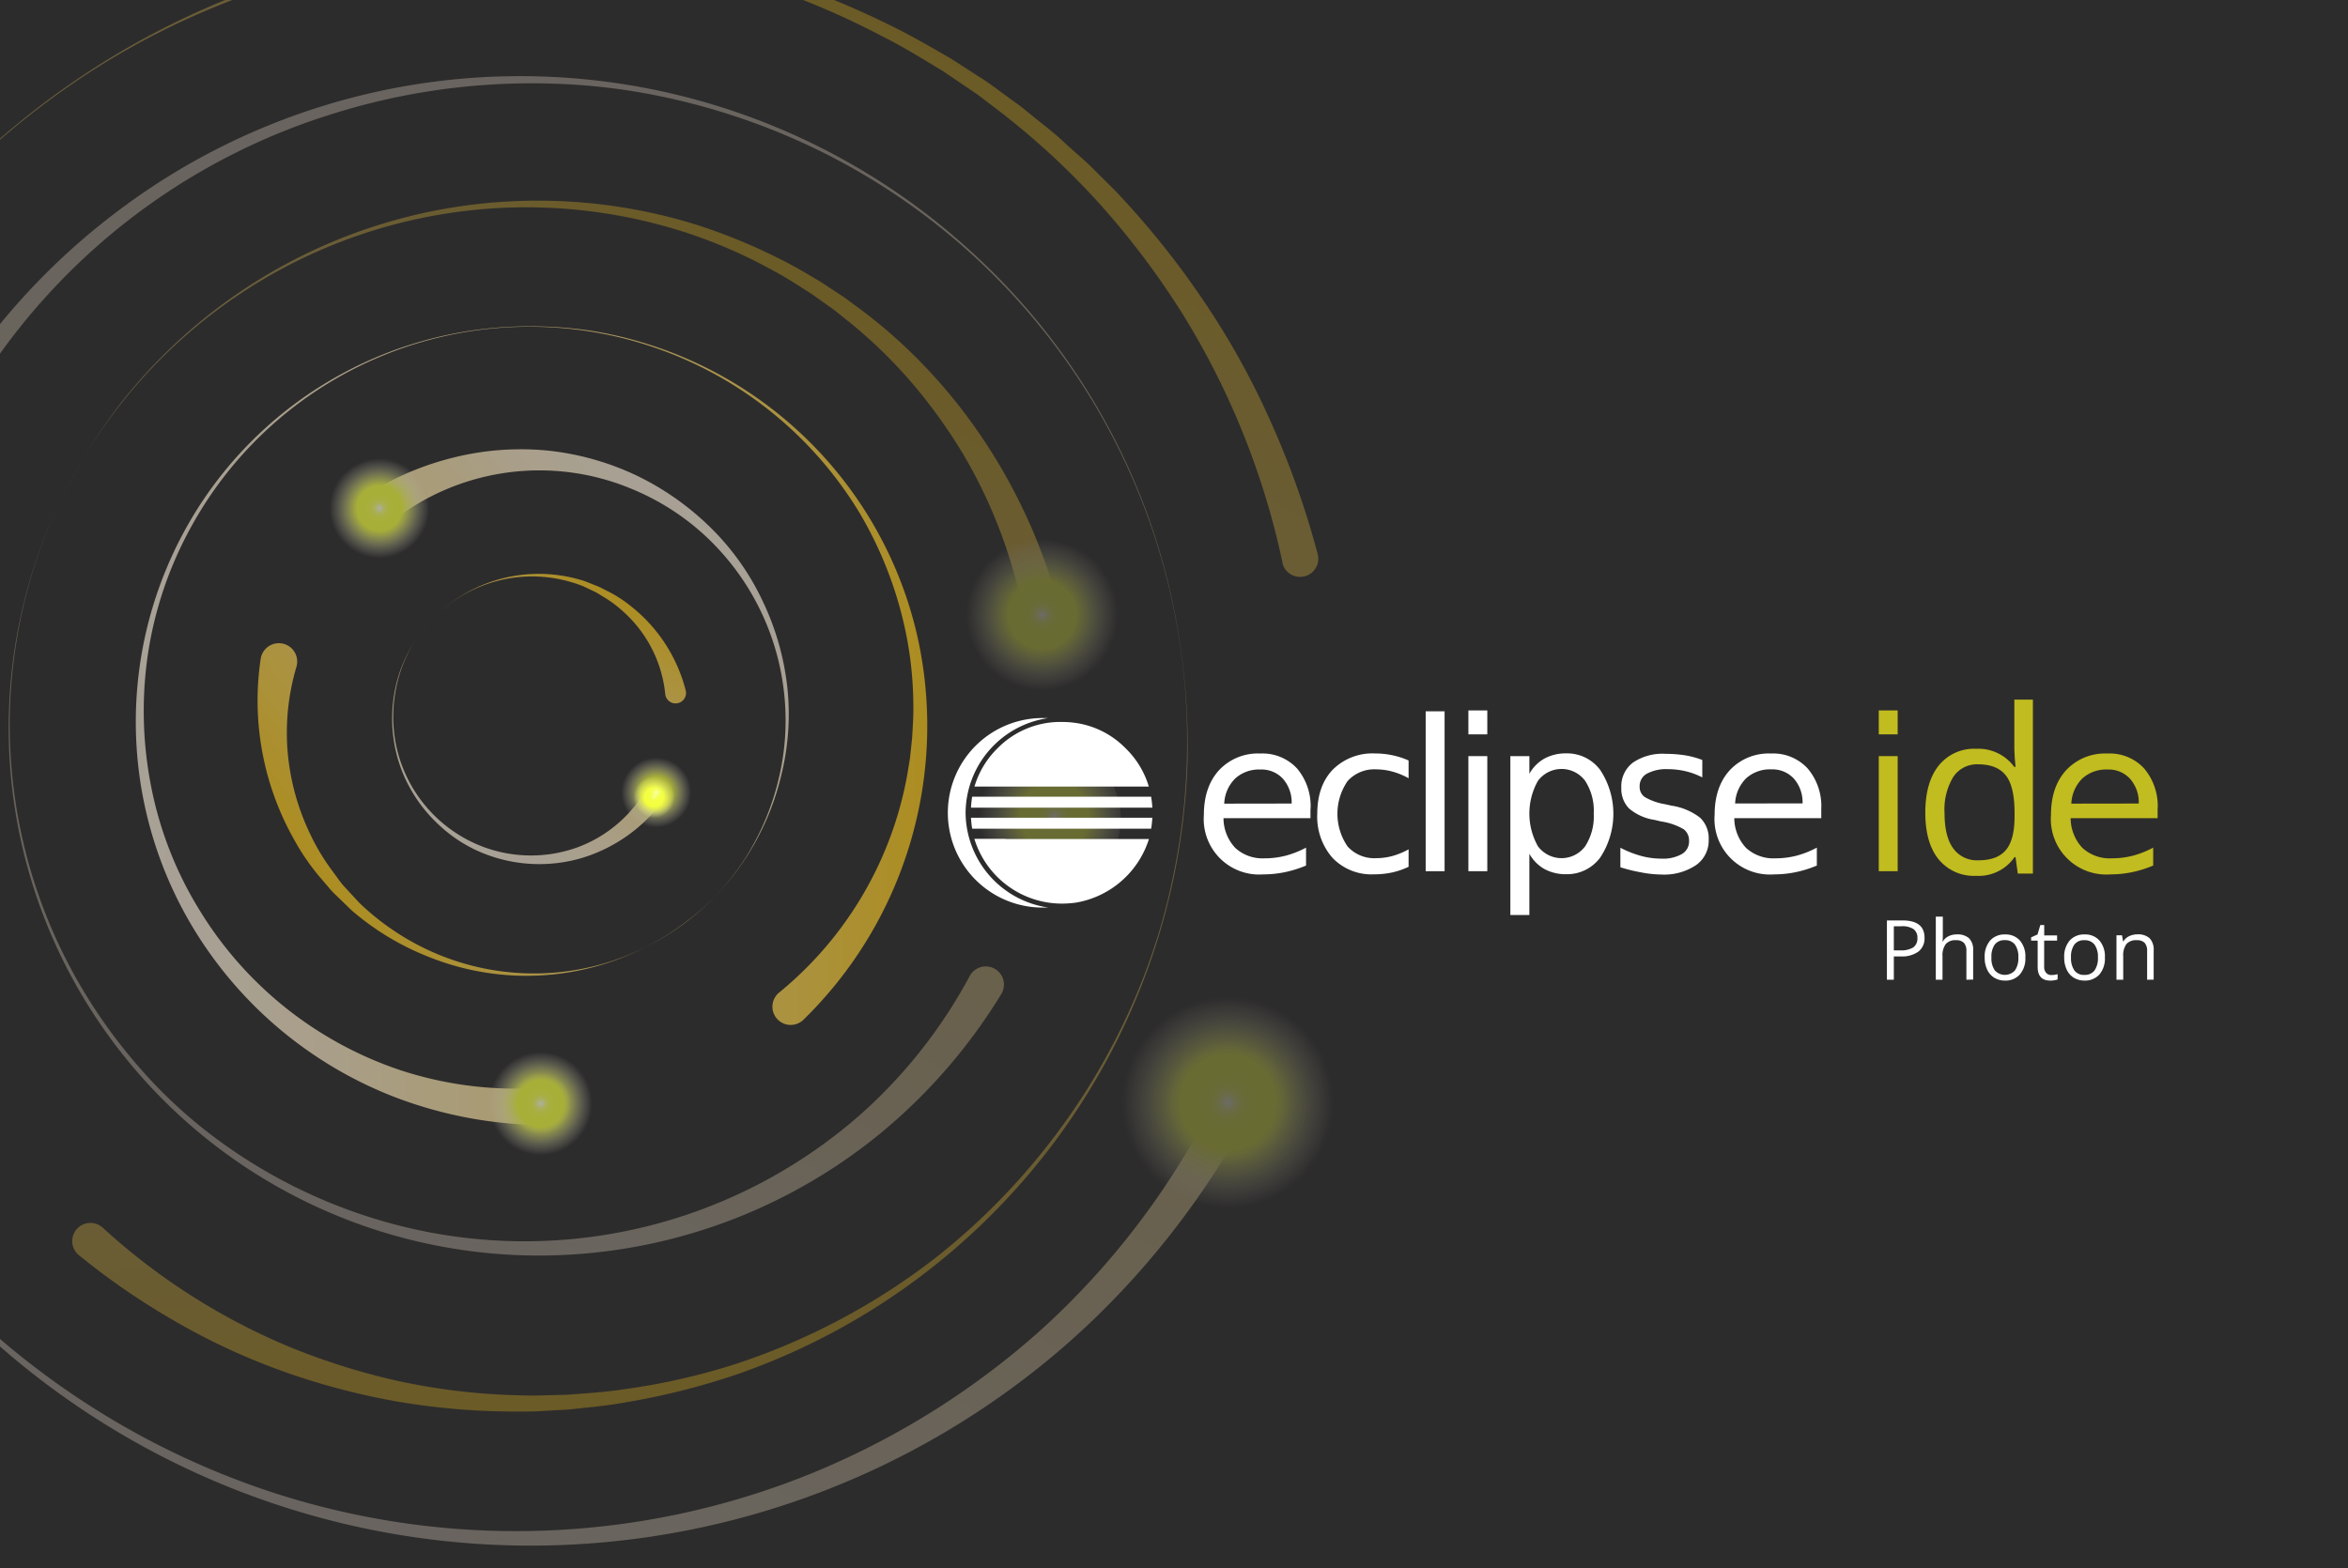 <svg xmlns="http://www.w3.org/2000/svg" xmlns:xlink="http://www.w3.org/1999/xlink" viewBox="0 0 452 302"><defs><style>.cls-1{fill:#2d2c2c}.cls-2{fill:url(#radial-gradient)}.cls-3{opacity:.62}.cls-4{fill:url(#radial-gradient-2)}.cls-5{fill:url(#linear-gradient)}.cls-6{fill:url(#linear-gradient-2)}.cls-7{fill:url(#linear-gradient-3)}.cls-8{fill:url(#radial-gradient-3)}.cls-9{fill:url(#radial-gradient-4)}.cls-10{fill:url(#radial-gradient-5)}.cls-11{opacity:.3}.cls-12{fill:url(#radial-gradient-6)}.cls-13{fill:url(#linear-gradient-4)}.cls-14{fill:url(#linear-gradient-5)}.cls-15{fill:url(#linear-gradient-6)}.cls-16{fill:url(#radial-gradient-7)}.cls-17{fill:url(#radial-gradient-8)}.cls-18{fill:url(#radial-gradient-9)}.cls-19{fill:#c1bc1f}.cls-20{fill:#fff}</style><radialGradient id="radial-gradient" cx="125.91" cy="153.51" r="3.99" gradientUnits="userSpaceOnUse"><stop offset="0" stop-color="#fff"/><stop offset=".02" stop-color="#fdffda"/><stop offset=".04" stop-color="#faffb6"/><stop offset=".07" stop-color="#f8ff96"/><stop offset=".09" stop-color="#f7ff7a"/><stop offset=".13" stop-color="#f5ff64"/><stop offset=".16" stop-color="#f4ff53"/><stop offset=".21" stop-color="#f4ff48"/><stop offset=".27" stop-color="#f3ff41"/><stop offset=".45" stop-color="#f3ff3f"/><stop offset=".79" stop-color="#fbffb9" stop-opacity=".36"/><stop offset="1" stop-color="#fff" stop-opacity="0"/></radialGradient><radialGradient id="radial-gradient-2" cx="104.08" cy="212.51" r="5.89" xlink:href="#radial-gradient"/><linearGradient id="linear-gradient" x1="23.36" x2="180.62" y1="139.71" y2="139.71" gradientUnits="userSpaceOnUse"><stop offset="0" stop-color="#f4e8d9"/><stop offset=".11" stop-color="#f4e7d2"/><stop offset=".26" stop-color="#f5e4c0"/><stop offset=".43" stop-color="#f6dfa2"/><stop offset=".63" stop-color="#f7d878"/><stop offset=".84" stop-color="#f9cf44"/><stop offset="1" stop-color="#fac715"/></linearGradient><linearGradient id="linear-gradient-2" x1="144.02" x2="57.89" y1="105.68" y2="167.65" xlink:href="#linear-gradient"/><linearGradient id="linear-gradient-3" x1="88.36" x2="119.41" y1="163.68" y2="113.68" xlink:href="#linear-gradient"/><radialGradient id="radial-gradient-3" cx="126.33" cy="152.61" r="6.75" xlink:href="#radial-gradient"/><radialGradient id="radial-gradient-4" cx="104.08" cy="212.51" r="9.97" xlink:href="#radial-gradient"/><radialGradient id="radial-gradient-5" cx="73.04" cy="97.88" r="9.63" xlink:href="#radial-gradient"/><radialGradient id="radial-gradient-6" cx="-465.61" cy="592.64" r="12.03" gradientTransform="translate(-58.89 -481.14) rotate(-61.22)" xlink:href="#radial-gradient"/><linearGradient id="linear-gradient-4" x1="26.72" x2="177.94" y1="281.17" y2="5.83" xlink:href="#linear-gradient"/><linearGradient id="linear-gradient-5" x1="83.5" x2="115.24" y1="13.07" y2="273.04" xlink:href="#linear-gradient"/><linearGradient id="linear-gradient-6" x1="52.31" x2="155.51" y1="231.07" y2="50.29" xlink:href="#linear-gradient"/><radialGradient id="radial-gradient-7" cx="-400.53" cy="516.09" r="14.62" gradientTransform="translate(-58.89 -481.14) rotate(-61.22)" xlink:href="#radial-gradient"/><radialGradient id="radial-gradient-8" cx="-465.61" cy="592.64" r="20.38" gradientTransform="translate(-58.89 -481.14) rotate(-61.22)" xlink:href="#radial-gradient"/><radialGradient id="radial-gradient-9" cx="20.21" cy="375.18" r="14.62" gradientTransform="matrix(0.93, -0.37, 0.37, 0.93, 45.37, -184.27)" xlink:href="#radial-gradient"/></defs><title>PhotonSplashScreen</title><g id="Layer_1" data-name="Layer 1"><rect width="467" height="306.18" x="-7.34" y="-.84" class="cls-1"/></g><g id="Layer_2" data-name="Layer 2"><circle cx="125.91" cy="153.51" r="3.99" class="cls-2"/><g class="cls-3"><circle cx="104.08" cy="212.51" r="5.89" class="cls-4"/><path d="M102,216.58a81.23,81.23,0,0,1-26.44-5.49A78.32,78.32,0,0,1,36,176.65a76.83,76.83,0,0,1,.16-75.58,75.5,75.5,0,0,1,64.37-38.22,79.53,79.53,0,0,1,13,.8,76.88,76.88,0,0,1,63.08,58.92,79.11,79.11,0,0,1-21.93,73.78,3.5,3.5,0,1,1-4.94-5,1.7,1.7,0,0,1,.24-.22h0a70.19,70.19,0,0,0,24.8-42.69c.15-1.06.38-2.1.47-3.16l.34-3.18c.12-2.12.28-4.25.23-6.39A71.21,71.21,0,0,0,174.61,123a75,75,0,0,0-9-24,74.27,74.27,0,0,0-128.83,2.48,73.21,73.21,0,0,0-8.29,24.39,74.89,74.89,0,0,0,.62,25.65,71.21,71.21,0,0,0,9.31,23.75,72.12,72.12,0,0,0,39,30.92A71.35,71.35,0,0,0,102,209.58h0a3.51,3.51,0,1,1,.23,7Z" class="cls-5"/><path d="M71,95A56.07,56.07,0,0,1,87.74,88a53.48,53.48,0,0,1,17.85-1.22,52.66,52.66,0,0,1,17,4.81,53.31,53.31,0,0,1,14.3,10.1,49.14,49.14,0,0,1,10,14.21,51.41,51.41,0,0,1,4.69,16.61,48.94,48.94,0,0,1-1.27,17.14,50.33,50.33,0,0,1-6.84,15.7,47.76,47.76,0,0,1-11.76,12.42,51.65,51.65,0,0,1-15.22,7.8,50.37,50.37,0,0,1-33.85-1.27,51.39,51.39,0,0,1-14.88-8.94l-3.16-3.05a17.54,17.54,0,0,1-1.49-1.62L61.66,169a44.05,44.05,0,0,1-5-7.25,54.46,54.46,0,0,1-6.48-34.86h0a3.51,3.51,0,1,1,7,1,4.19,4.19,0,0,1-.11.51,44.51,44.51,0,0,0-1.73,16,45.63,45.63,0,0,0,4.21,15.87,41.29,41.29,0,0,0,4.24,7.18l1.24,1.69a14.62,14.62,0,0,0,1.3,1.64l2.86,3.09a49,49,0,0,0,14,9.42,48.32,48.32,0,0,0,33.4,2.15,49.87,49.87,0,0,0,15.24-7.7,47.73,47.73,0,0,0,11.64-12.49A50,50,0,0,0,150,149.53a47.86,47.86,0,0,0,.83-17A48.37,48.37,0,0,0,135.57,103a47.28,47.28,0,0,0-14.1-8.91,45.95,45.95,0,0,0-46.38,6.6h0a3.51,3.51,0,0,1-4.41-5.45A2.52,2.52,0,0,1,71,95Z" class="cls-6"/><path d="M128,153.67a30.32,30.32,0,0,1-16,11.55,29,29,0,0,1-19.19-1,27.25,27.25,0,0,1-8.1-5.18,28.25,28.25,0,0,1-5.9-7.51,27.17,27.17,0,0,1-3-9,27.69,27.69,0,0,1,.19-9.48,26.37,26.37,0,0,1,3.39-8.83,28.46,28.46,0,0,1,33.24-12.29l2.26.9c.76.29,1.46.71,2.19,1.06a23.82,23.82,0,0,1,4.12,2.64A30.18,30.18,0,0,1,132,132.94v0a2,2,0,0,1-3.89,1,1.67,1.67,0,0,1-.05-.31,24.64,24.64,0,0,0-8-15.79,23.15,23.15,0,0,0-3.67-2.78c-.67-.38-1.3-.84-2-1.17l-2.11-1a27,27,0,0,0-9.12-1.88,26.5,26.5,0,0,0-17.53,6,27.84,27.84,0,0,0-6.19,7.14A26.27,26.27,0,0,0,76.16,133a27.4,27.4,0,0,0-.11,9.43,26.76,26.76,0,0,0,17.21,20.73,26.32,26.32,0,0,0,18.08-.06,25.39,25.39,0,0,0,13.29-11.54,2,2,0,0,1,3.52,1.9A1.43,1.43,0,0,1,128,153.67Z" class="cls-7"/><circle cx="126.33" cy="152.61" r="6.75" class="cls-8"/><circle cx="104.08" cy="212.51" r="9.97" class="cls-9"/><circle cx="73.04" cy="97.88" r="9.63" class="cls-10"/></g><g class="cls-11"><circle cx="236.41" cy="212.27" r="12.03" class="cls-12"/><path d="M238.44,218.26A163,163,0,0,1,223,240.58,156.15,156.15,0,0,1,204,260a156.87,156.87,0,0,1-98.9,37.6A155.19,155.19,0,0,1-29.78,224.18a153.32,153.32,0,0,1-19.7-49.29A153,153,0,0,1-35.24,71.43,162.2,162.2,0,0,1-21,49,155.39,155.39,0,0,1,146.3-5.09,164.32,164.32,0,0,1,171.21,4.8c4,1.92,7.89,4.21,11.78,6.44l5.66,3.64c.95.58,1.86,1.24,2.77,1.9l2.72,2c.91.66,1.84,1.3,2.72,2l2.62,2.12c1.74,1.41,3.53,2.77,5.17,4.31s3.38,3,5,4.51l4.79,4.75a162.36,162.36,0,0,1,16.95,21,149.94,149.94,0,0,1,13.18,23.63,165.57,165.57,0,0,1,9.09,25.59,3.5,3.5,0,1,1-6.77,1.79l0-.14v0A150.15,150.15,0,0,0,227.37,60a155.83,155.83,0,0,0-15.83-20.91,146.87,146.87,0,0,0-19.32-17.81l-2.63-2c-.87-.67-1.74-1.33-2.67-1.93l-5.46-3.7C177.7,11.41,174,9.06,170,7.08A152.14,152.14,0,0,0,145.71-3.19a154.05,154.05,0,0,0-52.26-7A154.46,154.46,0,0,0,41.82,1.15,148.07,148.07,0,0,0,18.2,13.31,155.22,155.22,0,0,0-20.92,49,157.71,157.71,0,0,0-35.23,71.44a152.76,152.76,0,0,0,6.07,152.35,154,154,0,0,0,16,21.14,142.87,142.87,0,0,0,19.44,18,154.19,154.19,0,0,0,46.64,24.6,151.1,151.1,0,0,0,103.34-3.83A153.25,153.25,0,0,0,200.49,256a149.87,149.87,0,0,0,31.82-41.06v0a3.5,3.5,0,0,1,6.18,3.29A.6.6,0,0,1,238.44,218.26Z" class="cls-13"/><path d="M-28.86,158.71a134.47,134.47,0,0,1,3.17-44.95A130.73,130.73,0,0,1,23,40.4a128.46,128.46,0,0,1,163.77,7.87,127,127,0,0,1,40.53,76.62,134.22,134.22,0,0,1,1.3,22,129.25,129.25,0,0,1-86.45,117.66,137.12,137.12,0,0,1-21.59,5.47c-3.67.68-7.38,1-11.08,1.4l-5.58.31c-.93.07-1.87.07-2.8.07h-2.8a133.48,133.48,0,0,1-22.29-2A134.91,134.91,0,0,1,54.3,264a125.91,125.91,0,0,1-20.44-9.49,138.42,138.42,0,0,1-18.67-12.81,3.5,3.5,0,1,1,4.43-5.42l.14.11,0,0A123.52,123.52,0,0,0,56,259.47a129.81,129.81,0,0,0,20.71,6.47,122.44,122.44,0,0,0,21.6,2.69l2.73.08c.91,0,1.82.05,2.73,0l5.46-.14c3.63-.28,7.28-.49,10.88-1.05a125.33,125.33,0,0,0,21.35-4.82A127.8,127.8,0,0,0,180.1,242.2c23.06-18.12,39.82-44.46,45.7-73.37A126.64,126.64,0,0,0,149.3,25.25a128.71,128.71,0,0,0-21-6.46,118.65,118.65,0,0,0-21.82-2.68A127.73,127.73,0,0,0,63.16,22.2,123.86,123.86,0,0,0-21.91,157.86v0a3.5,3.5,0,0,1-3,4,3.49,3.49,0,0,1-3.95-3A.89.89,0,0,1-28.86,158.71Z" class="cls-14"/><path d="M192.76,191.4a106.94,106.94,0,0,1-23.47,27,103.8,103.8,0,0,1-65.74,23.37,102.27,102.27,0,0,1-87.66-49.93A100.95,100.95,0,0,1,14.07,91.7a106.27,106.27,0,0,1,9.56-14.57A101.92,101.92,0,0,1,99.2,38.73a102.81,102.81,0,0,1,34.69,4.49,109.4,109.4,0,0,1,16.3,6.68c2.65,1.29,5.17,2.83,7.71,4.32l3.7,2.43c1.25.79,2.4,1.73,3.6,2.58,19.06,14.06,32.85,35.09,38.86,58.39a3.5,3.5,0,0,1-6.78,1.75c0-.08,0-.15-.05-.23v0a96.5,96.5,0,0,0-11.76-31.6,102.28,102.28,0,0,0-9.95-13.84,93.42,93.42,0,0,0-12.29-11.9c-1.14-.87-2.21-1.82-3.39-2.64l-3.5-2.49c-2.42-1.54-4.81-3.13-7.35-4.48a97.24,97.24,0,0,0-15.72-7A99.43,99.43,0,0,0,3,124.59a99.63,99.63,0,0,0,13.48,66.89,101.89,101.89,0,0,0,10.28,14,92.68,92.68,0,0,0,12.55,12A100.44,100.44,0,0,0,69.6,233.86a97.88,97.88,0,0,0,96.28-19.46,97.12,97.12,0,0,0,20.8-26.47l0,0a3.5,3.5,0,1,1,6.16,3.33Z" class="cls-15"/><circle cx="200.64" cy="118.38" r="14.62" class="cls-16"/><circle cx="236.41" cy="212.27" r="20.38" class="cls-17"/><circle cx="201.15" cy="157.64" r="14.62" class="cls-18"/></g><path d="M388,165.05h-.19a8.4,8.4,0,0,1-7.41,3.6,8.75,8.75,0,0,1-7.2-3.17c-1.72-2.11-2.57-5.11-2.57-9s.86-6.91,2.58-9.06a8.7,8.7,0,0,1,7.19-3.23,8.57,8.57,0,0,1,7.36,3.49H388l-.15-1.7-.08-1.66v-9.6h3.57v33.5h-2.91Zm-7.15.61q3.66,0,5.31-2c1.1-1.32,1.65-3.47,1.65-6.42v-.76c0-3.34-.56-5.73-1.67-7.15s-2.89-2.15-5.33-2.15a5.46,5.46,0,0,0-4.81,2.45,12.09,12.09,0,0,0-1.67,6.9c0,3,.55,5.29,1.66,6.82A5.59,5.59,0,0,0,380.82,165.66Z" class="cls-19"/><path d="M370.48,180.57a3.19,3.19,0,0,1-1.18,2.67,5.39,5.39,0,0,1-3.39.93h-1.34v4.49h-1.33V177.24h3C369.06,177.24,370.48,178.35,370.48,180.57ZM364.57,183h1.19a4.47,4.47,0,0,0,2.56-.57,2.12,2.12,0,0,0,.79-1.83,2,2,0,0,0-.75-1.69,3.85,3.85,0,0,0-2.31-.55h-1.48Z" class="cls-20"/><path d="M378.54,188.66v-5.54a2.24,2.24,0,0,0-.48-1.56,2,2,0,0,0-1.49-.51,2.43,2.43,0,0,0-2,.73,3.68,3.68,0,0,0-.63,2.41v4.47h-1.29V176.51H374v3.68a8.33,8.33,0,0,1-.06,1.1H374a2.58,2.58,0,0,1,1.09-1,3.5,3.5,0,0,1,1.61-.36,3.31,3.31,0,0,1,2.36.75,3.13,3.13,0,0,1,.78,2.37v5.58Z" class="cls-20"/><path d="M389.89,184.37a4.68,4.68,0,0,1-1.06,3.27,3.68,3.68,0,0,1-2.91,1.18,3.84,3.84,0,0,1-2-.54,3.52,3.52,0,0,1-1.37-1.55,5.26,5.26,0,0,1-.49-2.36,4.71,4.71,0,0,1,1.05-3.26,3.69,3.69,0,0,1,2.9-1.17,3.63,3.63,0,0,1,2.86,1.2A4.68,4.68,0,0,1,389.89,184.37Zm-6.53,0a4,4,0,0,0,.66,2.5,2.61,2.61,0,0,0,3.86,0,4.06,4.06,0,0,0,.66-2.51,4,4,0,0,0-.66-2.48,2.33,2.33,0,0,0-1.95-.84,2.29,2.29,0,0,0-1.92.83A4,4,0,0,0,383.36,184.37Z" class="cls-20"/><path d="M394.93,187.75a4.65,4.65,0,0,0,.66-.05,4.71,4.71,0,0,0,.51-.11v1a2.15,2.15,0,0,1-.62.17,4.16,4.16,0,0,1-.74.07c-1.66,0-2.48-.87-2.48-2.62v-5.09H391v-.63l1.23-.54.54-1.82h.75v2H396v1h-2.49v5a1.69,1.69,0,0,0,.37,1.18A1.26,1.26,0,0,0,394.93,187.75Z" class="cls-20"/><path d="M405.2,184.37a4.72,4.72,0,0,1-1.05,3.27,3.72,3.72,0,0,1-2.92,1.18,3.89,3.89,0,0,1-2-.54,3.52,3.52,0,0,1-1.37-1.55,5.26,5.26,0,0,1-.49-2.36,4.71,4.71,0,0,1,1.05-3.26,3.71,3.71,0,0,1,2.91-1.17,3.61,3.61,0,0,1,2.85,1.2A4.68,4.68,0,0,1,405.2,184.37Zm-6.52,0a4.1,4.1,0,0,0,.65,2.5,2.26,2.26,0,0,0,1.93.86,2.3,2.3,0,0,0,1.94-.85,4.06,4.06,0,0,0,.66-2.51,4,4,0,0,0-.66-2.48,2.33,2.33,0,0,0-1.95-.84,2.26,2.26,0,0,0-1.92.83A4,4,0,0,0,398.68,184.37Z" class="cls-20"/><path d="M413.33,188.66v-5.54a2.29,2.29,0,0,0-.47-1.56,2,2,0,0,0-1.5-.51,2.45,2.45,0,0,0-2,.72,3.67,3.67,0,0,0-.63,2.4v4.49h-1.3V180.1h1.06l.21,1.17h.06a2.68,2.68,0,0,1,1.12-1,3.65,3.65,0,0,1,1.6-.35,3.25,3.25,0,0,1,2.33.75,3.18,3.18,0,0,1,.78,2.39v5.58Z" class="cls-20"/><path d="M193.57,161.53h-6A17.64,17.64,0,0,0,204.37,174a19.77,19.77,0,0,0,2.81-.2,17.88,17.88,0,0,0,14-12.24H193.57Z" class="cls-20"/><path d="M221.6,153.41a20.63,20.63,0,0,1,.23,2.11H186.92a18.16,18.16,0,0,1,.23-2.11H221.6Z" class="cls-20"/><path d="M221.83,157.47a20.63,20.63,0,0,1-.23,2.11H187.15a18.16,18.16,0,0,1-.23-2.11Z" class="cls-20"/><path d="M221.15,151.46a17,17,0,0,0-4.44-7.34,16.78,16.78,0,0,0-9.5-4.89,18.79,18.79,0,0,0-2.84-.21,16.94,16.94,0,0,0-12.37,5.1,17.13,17.13,0,0,0-4.41,7.34Z" class="cls-20"/><path d="M185.88,156.5a18.57,18.57,0,0,1,15.94-18.23l-.68,0a18.25,18.25,0,1,0,0,36.49h.68A18.58,18.58,0,0,1,185.88,156.5Z" class="cls-20"/><rect width="3.64" height="4.61" x="282.67" y="136.8" class="cls-20"/><path d="M252.27,155.77v1.78H235.53a8.37,8.37,0,0,0,2.27,5.73,7.76,7.76,0,0,0,5.64,2,16.15,16.15,0,0,0,4.07-.51,18.29,18.29,0,0,0,3.91-1.55v3.45a22.29,22.29,0,0,1-4,1.26,20.09,20.09,0,0,1-4.17.44,10.68,10.68,0,0,1-11.5-11.44q0-5.44,2.94-8.64a10.23,10.23,0,0,1,7.92-3.19,9.06,9.06,0,0,1,7.08,2.88,11.24,11.24,0,0,1,2.6,7.82m-3.64-1.07a6.9,6.9,0,0,0-1.67-4.76,5.59,5.59,0,0,0-4.33-1.79,6.81,6.81,0,0,0-4.87,1.73,7.22,7.22,0,0,0-2.11,4.84Z" class="cls-20"/><path d="M271.16,146.45v3.41a14,14,0,0,0-3.1-1.28,12,12,0,0,0-3.14-.43,6.91,6.91,0,0,0-5.5,2.25,11.11,11.11,0,0,0,0,12.6,6.91,6.91,0,0,0,5.5,2.25,12,12,0,0,0,3.14-.42,14.53,14.53,0,0,0,3.1-1.28v3.36A14.9,14.9,0,0,1,268,168a16.13,16.13,0,0,1-3.47.36,10.39,10.39,0,0,1-8-3.15,12,12,0,0,1-2.95-8.49c0-3.61,1-6.46,3-8.53a10.78,10.78,0,0,1,8.16-3.1,15.56,15.56,0,0,1,3.29.34,15.16,15.16,0,0,1,3.11,1" class="cls-20"/><rect width="3.64" height="30.79" x="274.45" y="136.97" class="cls-20"/><path d="M282.67,145.6h3.64v22.16h-3.64Z" class="cls-20"/><path d="M294.41,164.44v11.75h-3.66V145.6h3.66V149a7.63,7.63,0,0,1,2.9-2.93,8.58,8.58,0,0,1,4.18-1,7.94,7.94,0,0,1,6.56,3.2,15.31,15.31,0,0,1,0,16.86,7.94,7.94,0,0,1-6.56,3.21,8.58,8.58,0,0,1-4.18-1,7.59,7.59,0,0,1-2.9-2.94m12.39-7.74a10.57,10.57,0,0,0-1.65-6.3,5.66,5.66,0,0,0-9.09,0,12.85,12.85,0,0,0,0,12.6,5.66,5.66,0,0,0,9.09,0,10.57,10.57,0,0,0,1.65-6.3" class="cls-20"/><path d="M327.7,146.25v3.45a14.05,14.05,0,0,0-3.2-1.19,15.08,15.08,0,0,0-3.45-.4A7.83,7.83,0,0,0,317,149a2.71,2.71,0,0,0-1.36,2.49,2.34,2.34,0,0,0,1,2,11.44,11.44,0,0,0,3.9,1.37l1.25.28a11.81,11.81,0,0,1,5.51,2.34,5.51,5.51,0,0,1,1.63,4.23,5.76,5.76,0,0,1-2.45,4.89,11.07,11.07,0,0,1-6.71,1.8A21,21,0,0,1,316,168a31.26,31.26,0,0,1-4.07-1v-3.76a19.72,19.72,0,0,0,4,1.58,14.9,14.9,0,0,0,3.88.52,7.34,7.34,0,0,0,3.95-.88,2.78,2.78,0,0,0,1.39-2.48,2.73,2.73,0,0,0-1-2.28,12.07,12.07,0,0,0-4.38-1.52l-1.27-.3a9.82,9.82,0,0,1-4.89-2.19,5.4,5.4,0,0,1-1.5-4,5.72,5.72,0,0,1,2.22-4.83,10.08,10.08,0,0,1,6.29-1.7,24.12,24.12,0,0,1,3.8.29,16.73,16.73,0,0,1,3.28.89" class="cls-20"/><path d="M350.6,155.77v1.78H333.86a8.42,8.42,0,0,0,2.27,5.73,7.79,7.79,0,0,0,5.65,2,16.21,16.21,0,0,0,4.07-.51,18.21,18.21,0,0,0,3.9-1.55v3.45a21.94,21.94,0,0,1-4,1.26,20.18,20.18,0,0,1-4.18.44,10.68,10.68,0,0,1-11.5-11.44q0-5.44,2.94-8.64a10.24,10.24,0,0,1,7.93-3.19A9,9,0,0,1,348,148a11.19,11.19,0,0,1,2.6,7.82M347,154.7a6.85,6.85,0,0,0-1.67-4.76,5.58,5.58,0,0,0-4.32-1.79,6.83,6.83,0,0,0-4.88,1.73,7.26,7.26,0,0,0-2.11,4.84Z" class="cls-20"/><rect width="3.64" height="4.61" x="361.67" y="136.8" class="cls-19"/><path d="M361.67,145.6h3.64v22.16h-3.64Z" class="cls-19"/><path d="M415.35,155.77v1.78H398.61a8.42,8.42,0,0,0,2.27,5.73,7.79,7.79,0,0,0,5.65,2,16.21,16.21,0,0,0,4.07-.51,18.21,18.21,0,0,0,3.9-1.55v3.45a21.94,21.94,0,0,1-4,1.26,20.18,20.18,0,0,1-4.18.44,10.68,10.68,0,0,1-11.5-11.44q0-5.44,2.94-8.64a10.24,10.24,0,0,1,7.93-3.19,9,9,0,0,1,7.07,2.88,11.19,11.19,0,0,1,2.6,7.82m-3.64-1.07a6.85,6.85,0,0,0-1.67-4.76,5.58,5.58,0,0,0-4.32-1.79,6.83,6.83,0,0,0-4.88,1.73,7.26,7.26,0,0,0-2.11,4.84Z" class="cls-19"/></g></svg>